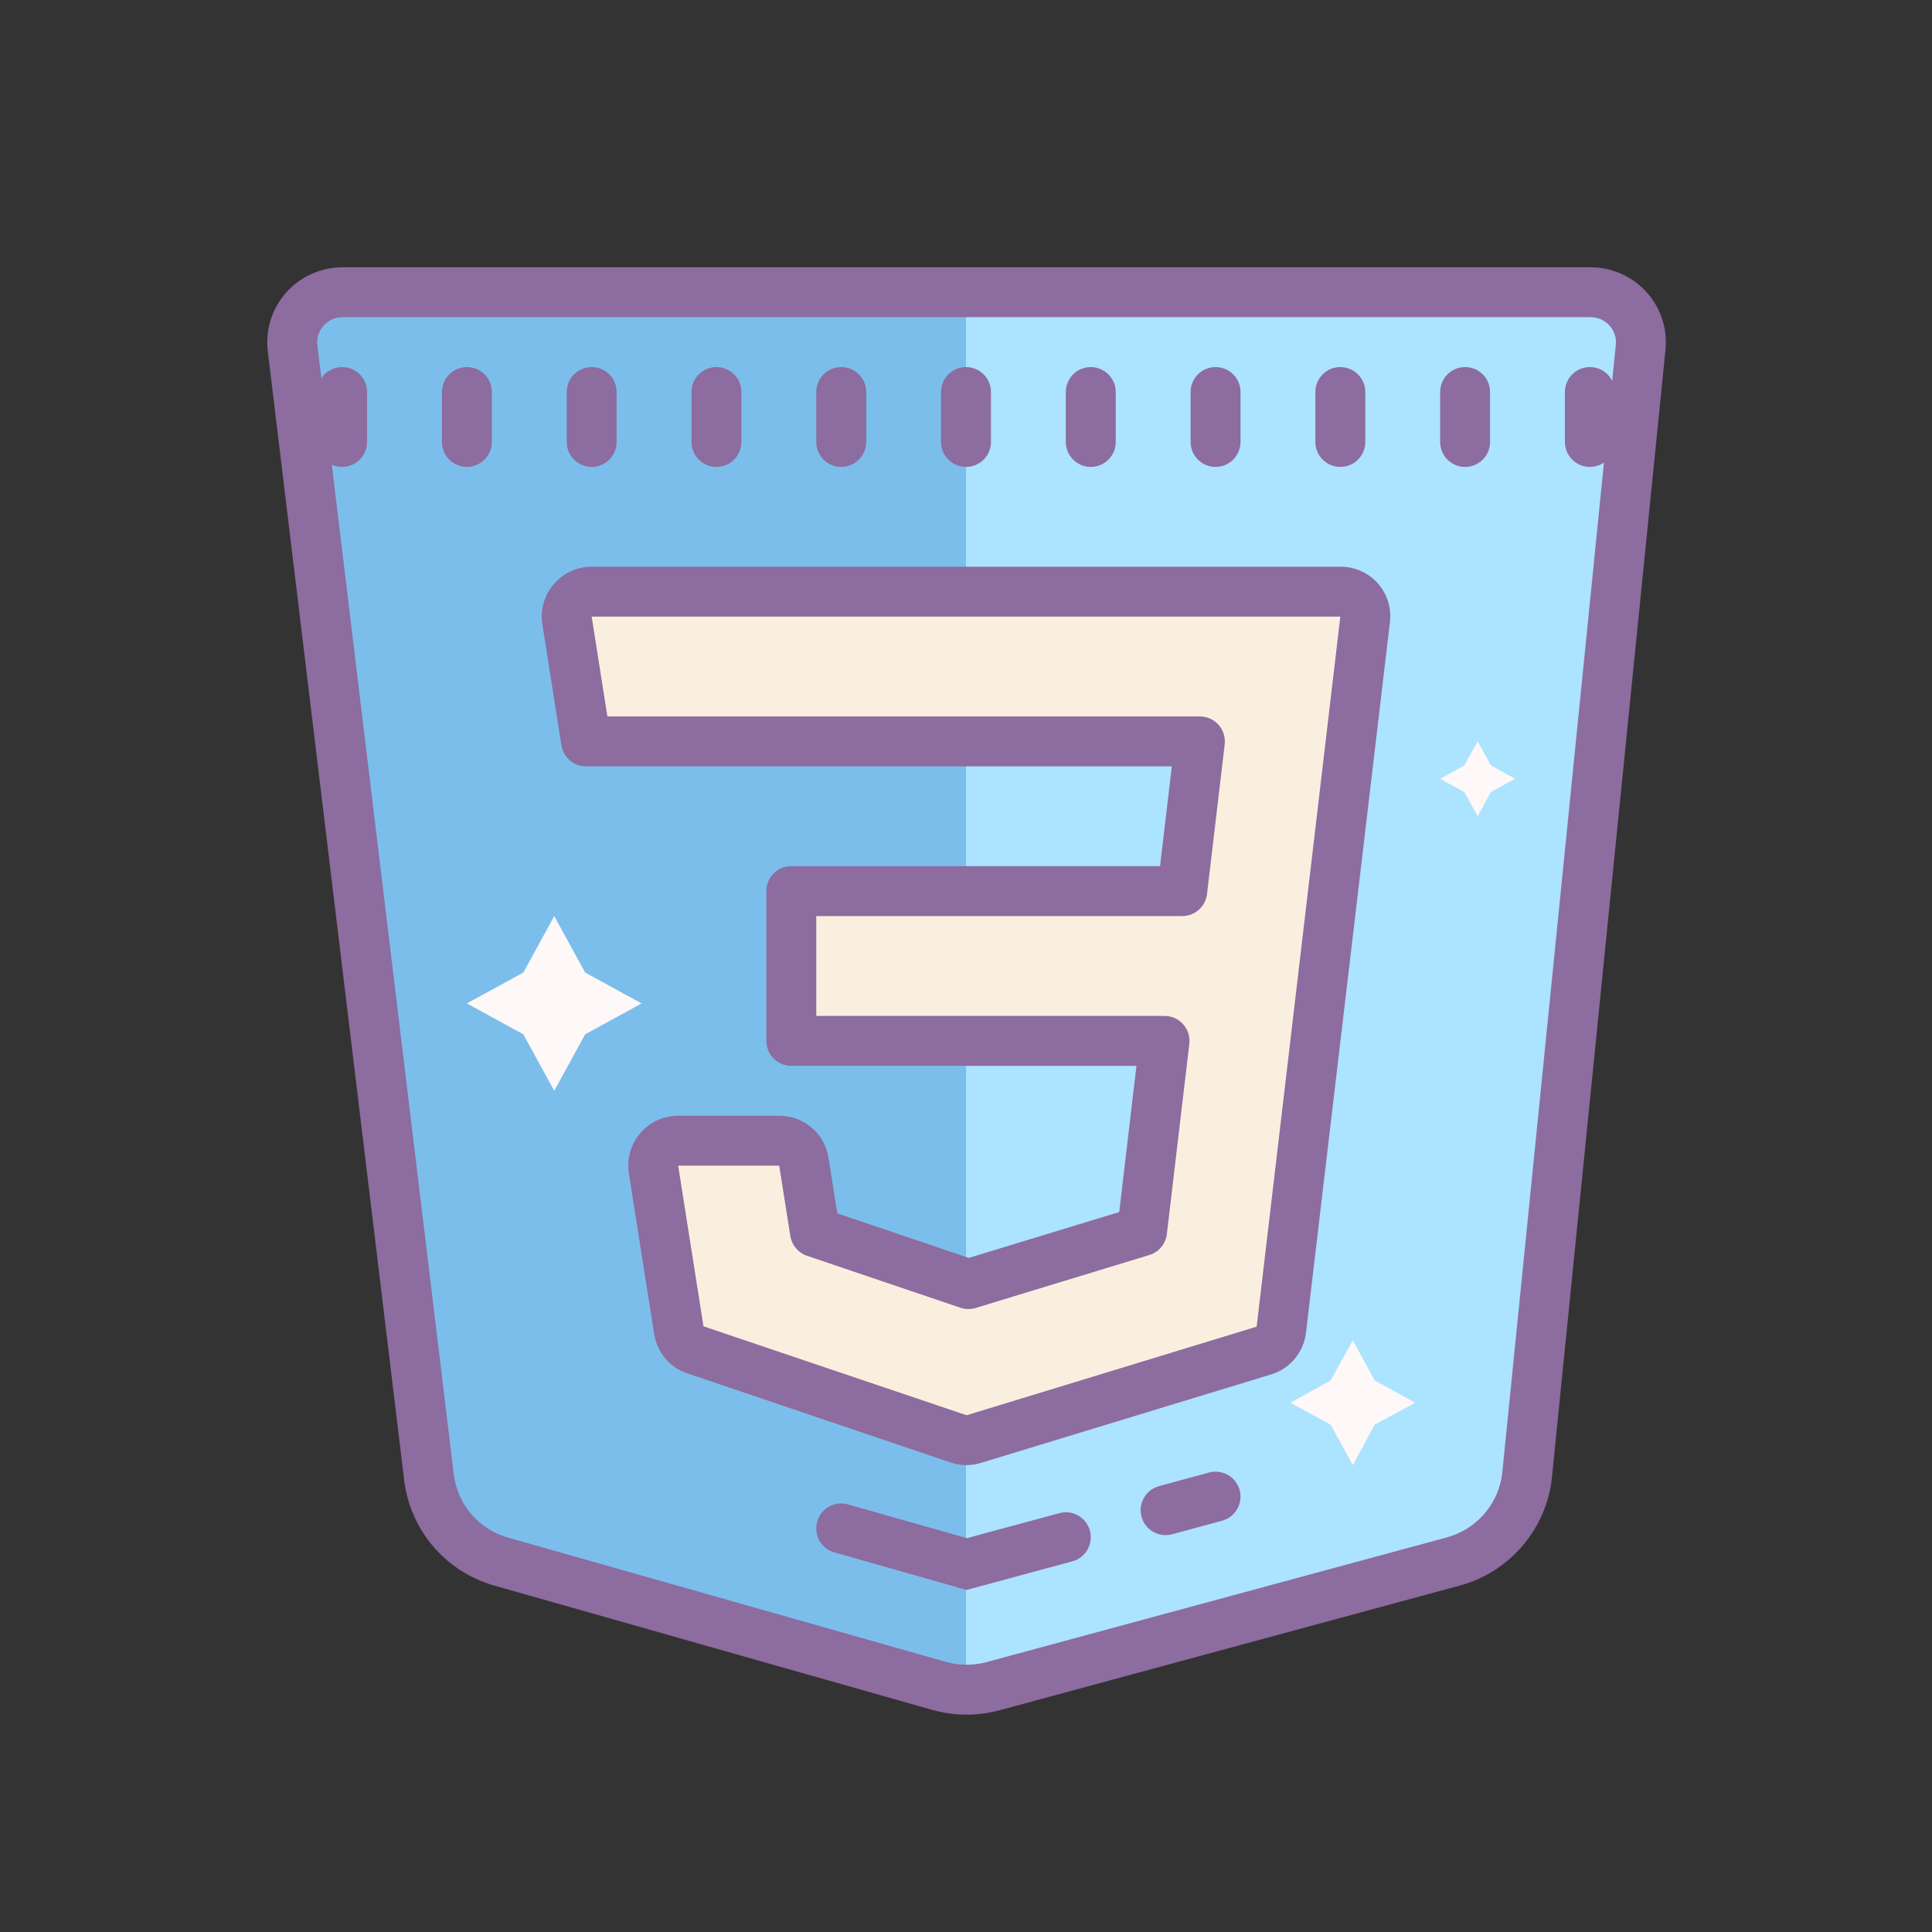  <svg
      
        viewBox="0 0 24 24"
        xmlns="http://www.w3.org/2000/svg"
        xmlns:xlink="http://www.w3.org/1999/xlink"
      >
        <rect x="0" y="0" width="24" height="24" fill="#333333" stroke="none"/>
        <rect
          width="24"
          height="24"
          stroke="none"
          fill="#000000"
          opacity="0"
        />

        <g transform="matrix(0.31 0 0 0.31 12 12)">
          <g transform="matrix(1 0 0 1 0.02 1)">
            <path
              style="
                stroke: none;
                stroke-width: 1;
                stroke-dasharray: none;
                stroke-linecap: butt;
                stroke-dashoffset: 0;
                stroke-linejoin: miter;
                stroke-miterlimit: 4;
                fill: rgb(123, 190, 235);
                fill-rule: nonzero;
                opacity: 1;
              "
              transform=" translate(-32.02, -33)"
              d="M 5.015 7.244 L 10.481 52.49 C 10.675 54.093 11.818 55.425 13.381 55.869 L 30.916 60.846 C 31.625 61.047 32.376 61.052 33.088 60.859 L 51.53 55.863 C 53.144 55.426 54.319 54.046 54.485 52.392 L 59.034 7.205 C 59.153 6.024 58.22 5 57.025 5 L 7.019 5 C 5.809 5 4.87 6.051 5.015 7.244 z"
              stroke-linecap="round"
            />
          </g>
          <g transform="matrix(1 0 0 1 13.52 1)">
            <path
              style="
                stroke: none;
                stroke-width: 1;
                stroke-dasharray: none;
                stroke-linecap: butt;
                stroke-dashoffset: 0;
                stroke-linejoin: miter;
                stroke-miterlimit: 4;
                fill: rgb(172, 227, 255);
                fill-rule: nonzero;
                opacity: 1;
              "
              transform=" translate(-45.52, -33)"
              d="M 57.025 5 L 32 5 L 32 61 C 32.366 61.002 32.732 60.955 33.088 60.859 L 51.53 55.863 C 53.144 55.426 54.319 54.046 54.485 52.392 L 59.034 7.205 C 59.153 6.024 58.22 5 57.025 5 z"
              stroke-linecap="round"
            />
          </g>
          <g transform="matrix(1 0 0 1 0.02 1)">
            <path
              style="
                stroke: none;
                stroke-width: 1;
                stroke-dasharray: none;
                stroke-linecap: butt;
                stroke-dashoffset: 0;
                stroke-linejoin: miter;
                stroke-miterlimit: 4;
                fill: rgb(141, 108, 159);
                fill-rule: nonzero;
                opacity: 1;
              "
              transform=" translate(-32.02, -33)"
              d="M 32.025 62 C 31.56 62 31.094 61.936 30.642 61.808 L 13.107 56.831 C 11.152 56.276 9.731 54.62 9.487 52.61 L 4.021 7.364 C 3.918 6.514 4.186 5.659 4.754 5.017 C 5.328 4.371 6.153 4 7.02 4 L 57.026 4 C 57.88 4 58.698 4.362 59.27 4.995 C 59.837 5.623 60.115 6.465 60.03 7.306 L 55.48 52.493 C 55.272 54.545 53.79 56.287 51.79 56.827 L 33.35 61.823 C 32.916 61.941 32.471 62 32.025 62 z M 7.02 6 C 6.721 6 6.448 6.122 6.252 6.344 C 6.06 6.561 5.973 6.838 6.008 7.124 L 6.008 7.124 L 11.474 52.37 C 11.62 53.577 12.476 54.573 13.654 54.907 L 31.19 59.884 C 31.725 60.035 32.29 60.039 32.827 59.894 L 51.268 54.898 C 52.473 54.572 53.367 53.525 53.491 52.293 L 58.04 7.105 C 58.068 6.822 57.978 6.549 57.787 6.336 C 57.59 6.119 57.319 6 57.025 6 L 7.02 6 z"
              stroke-linecap="round"
            />
          </g>
          <g transform="matrix(1 0 0 1 0 0.5)">
            <path
              style="
                stroke: none;
                stroke-width: 1;
                stroke-dasharray: none;
                stroke-linecap: butt;
                stroke-dashoffset: 0;
                stroke-linejoin: miter;
                stroke-miterlimit: 4;
                fill: rgb(141, 108, 159);
                fill-rule: nonzero;
                opacity: 1;
              "
              transform=" translate(-32, -32.5)"
              d="M 7 12 C 6.447 12 6 11.553 6 11 L 6 9 C 6 8.447 6.447 8 7 8 C 7.553 8 8 8.447 8 9 L 8 11 C 8 11.553 7.553 12 7 12 z M 12 12 C 11.447 12 11 11.553 11 11 L 11 9 C 11 8.447 11.447 8 12 8 C 12.553 8 13 8.447 13 9 L 13 11 C 13 11.553 12.553 12 12 12 z M 17 12 C 16.447 12 16 11.553 16 11 L 16 9 C 16 8.447 16.447 8 17 8 C 17.553 8 18 8.447 18 9 L 18 11 C 18 11.553 17.553 12 17 12 z M 22 12 C 21.447 12 21 11.553 21 11 L 21 9 C 21 8.447 21.447 8 22 8 C 22.553 8 23 8.447 23 9 L 23 11 C 23 11.553 22.553 12 22 12 z M 27 12 C 26.447 12 26 11.553 26 11 L 26 9 C 26 8.447 26.447 8 27 8 C 27.553 8 28 8.447 28 9 L 28 11 C 28 11.553 27.553 12 27 12 z M 32 12 C 31.447 12 31 11.553 31 11 L 31 9 C 31 8.447 31.447 8 32 8 C 32.553 8 33 8.447 33 9 L 33 11 C 33 11.553 32.553 12 32 12 z M 37 12 C 36.447 12 36 11.553 36 11 L 36 9 C 36 8.447 36.447 8 37 8 C 37.553 8 38 8.447 38 9 L 38 11 C 38 11.553 37.553 12 37 12 z M 42 12 C 41.447 12 41 11.553 41 11 L 41 9 C 41 8.447 41.447 8 42 8 C 42.553 8 43 8.447 43 9 L 43 11 C 43 11.553 42.553 12 42 12 z M 47 12 C 46.447 12 46 11.553 46 11 L 46 9 C 46 8.447 46.447 8 47 8 C 47.553 8 48 8.447 48 9 L 48 11 C 48 11.553 47.553 12 47 12 z M 52 12 C 51.447 12 51 11.553 51 11 L 51 9 C 51 8.447 51.447 8 52 8 C 52.553 8 53 8.447 53 9 L 53 11 C 53 11.553 52.553 12 52 12 z M 57 12 C 56.447 12 56 11.553 56 11 L 56 9 C 56 8.447 56.447 8 57 8 C 57.553 8 58 8.447 58 9 L 58 11 C 58 11.553 57.553 12 57 12 z M 39.999 54.806 C 39.559 54.806 39.155 54.513 39.035 54.068 C 38.89 53.535 39.205 52.986 39.738 52.841 L 41.738 52.299 C 42.272 52.153 42.821 52.469 42.965 53.002 C 43.11 53.535 42.795 54.084 42.262 54.229 L 40.262 54.771 C 40.174 54.795 40.086 54.806 39.999 54.806 z M 32.024 57.003 L 26.726 55.499 C 26.195 55.349 25.886 54.795 26.038 54.264 C 26.188 53.733 26.739 53.422 27.273 53.576 L 32.036 54.928 L 35.738 53.926 C 36.272 53.778 36.821 54.096 36.965 54.629 C 37.11 55.162 36.795 55.712 36.262 55.856 L 32.024 57.003 z"
              stroke-linecap="round"
            />
          </g>
          <g transform="matrix(1 0 0 1 1 5.5)">
            <path
              style="
                stroke: none;
                stroke-width: 1;
                stroke-dasharray: none;
                stroke-linecap: butt;
                stroke-dashoffset: 0;
                stroke-linejoin: miter;
                stroke-miterlimit: 4;
                fill: rgb(255, 248, 248);
                fill-rule: nonzero;
                opacity: 1;
              "
              transform=" translate(-33, -37.5)"
              d="M 15.5 30 L 16.738 32.262 L 19 33.5 L 16.738 34.738 L 15.5 37 L 14.262 34.738 L 12 33.5 L 14.262 32.262 L 15.5 30 z M 47.502 47 L 48.378 48.61 L 50 49.502 L 48.378 50.378 L 47.502 52 L 46.61 50.378 L 45 49.502 L 46.61 48.61 L 47.502 47 z M 52.504 23 L 53.035 23.962 L 54 24.498 L 53.034 25.027 L 52.504 26 L 51.966 25.027 L 51 24.498 L 51.966 23.962 L 52.504 23 z"
              stroke-linecap="round"
            />
          </g>
          <g transform="matrix(1 0 0 1 0 2)">
            <path
              style="
                stroke: none;
                stroke-width: 1;
                stroke-dasharray: none;
                stroke-linecap: butt;
                stroke-dashoffset: 0;
                stroke-linejoin: miter;
                stroke-miterlimit: 4;
                fill: rgb(250, 239, 222);
                fill-rule: nonzero;
                opacity: 1;
              "
              transform=" translate(-32, -34)"
              d="M 47.018 17 L 17 17 C 16.386 17 15.917 17.548 16.013 18.155 L 16.776 23 L 41.374 23 L 40.665 29 L 25 29 L 25 35 L 39.956 35 L 39.055 42.625 L 32.094 44.747 L 25.947 42.665 L 25.503 39.844 C 25.426 39.358 25.007 39 24.515 39 L 20.466 39 C 19.852 39 19.383 39.549 19.478 40.156 L 20.492 46.595 C 20.549 46.957 20.802 47.258 21.15 47.375 L 31.703 50.949 C 31.804 50.983 31.908 51 32.013 51 C 32.108 51 32.203 50.986 32.295 50.958 L 43.938 47.41 C 44.312 47.296 44.584 46.971 44.629 46.583 L 47.52 22.118 L 47.995 18.099 C 48.064 17.514 47.607 17 47.018 17 z"
              stroke-linecap="round"
            />
          </g>
          <g transform="matrix(1 0 0 1 0 2)">
            <path
              style="
                stroke: none;
                stroke-width: 1;
                stroke-dasharray: none;
                stroke-linecap: butt;
                stroke-dashoffset: 0;
                stroke-linejoin: miter;
                stroke-miterlimit: 4;
                fill: rgb(141, 108, 159);
                fill-rule: nonzero;
                opacity: 1;
              "
              transform=" translate(-32, -34)"
              d="M 32.014 52 C 31.803 52 31.593 51.966 31.39 51.898 L 20.83 48.322 C 20.129 48.086 19.621 47.484 19.505 46.752 L 18.49 40.311 C 18.399 39.733 18.565 39.146 18.945 38.701 C 19.326 38.256 19.88 38.001 20.466 38.001 L 24.516 38.001 C 25.507 38.001 26.338 38.712 26.492 39.691 L 26.842 41.913 L 32.112 43.697 L 38.141 41.86 L 38.831 36 L 25 36 C 24.447 36 24 35.553 24 35 L 24 29 C 24 28.447 24.447 28 25 28 L 39.776 28 L 40.249 24 L 16.775 24 C 16.283 24 15.864 23.642 15.787 23.155 L 15.024 18.309 C 14.933 17.732 15.099 17.145 15.479 16.7 C 15.86 16.255 16.414 16 17 16 L 47.019 16 C 47.585 16 48.125 16.243 48.502 16.666 C 48.877 17.089 49.055 17.654 48.988 18.217 L 45.623 46.699 C 45.53 47.481 44.984 48.136 44.23 48.365 L 32.587 51.915 C 32.402 51.972 32.209 52 32.014 52 z M 20.466 40 L 21.481 46.439 L 32.024 50.002 L 43.647 46.452 L 47 18 L 17 18 L 17.63 22 L 41.374 22 C 41.66 22 41.932 22.122 42.121 22.336 C 42.311 22.549 42.4 22.834 42.367 23.117 L 41.658 29.117 C 41.599 29.621 41.172 30 40.665 30 L 26 30 L 26 34 L 39.956 34 C 40.241 34 40.514 34.122 40.703 34.336 C 40.893 34.549 40.982 34.834 40.949 35.117 L 40.049 42.742 C 40.002 43.137 39.727 43.466 39.348 43.581 L 32.387 45.703 C 32.186 45.765 31.972 45.762 31.775 45.694 L 25.628 43.612 C 25.275 43.493 25.019 43.188 24.96 42.82 L 24.515 40 L 20.466 40 z"
              stroke-linecap="round"
            />
          </g>
        </g>
      </svg>